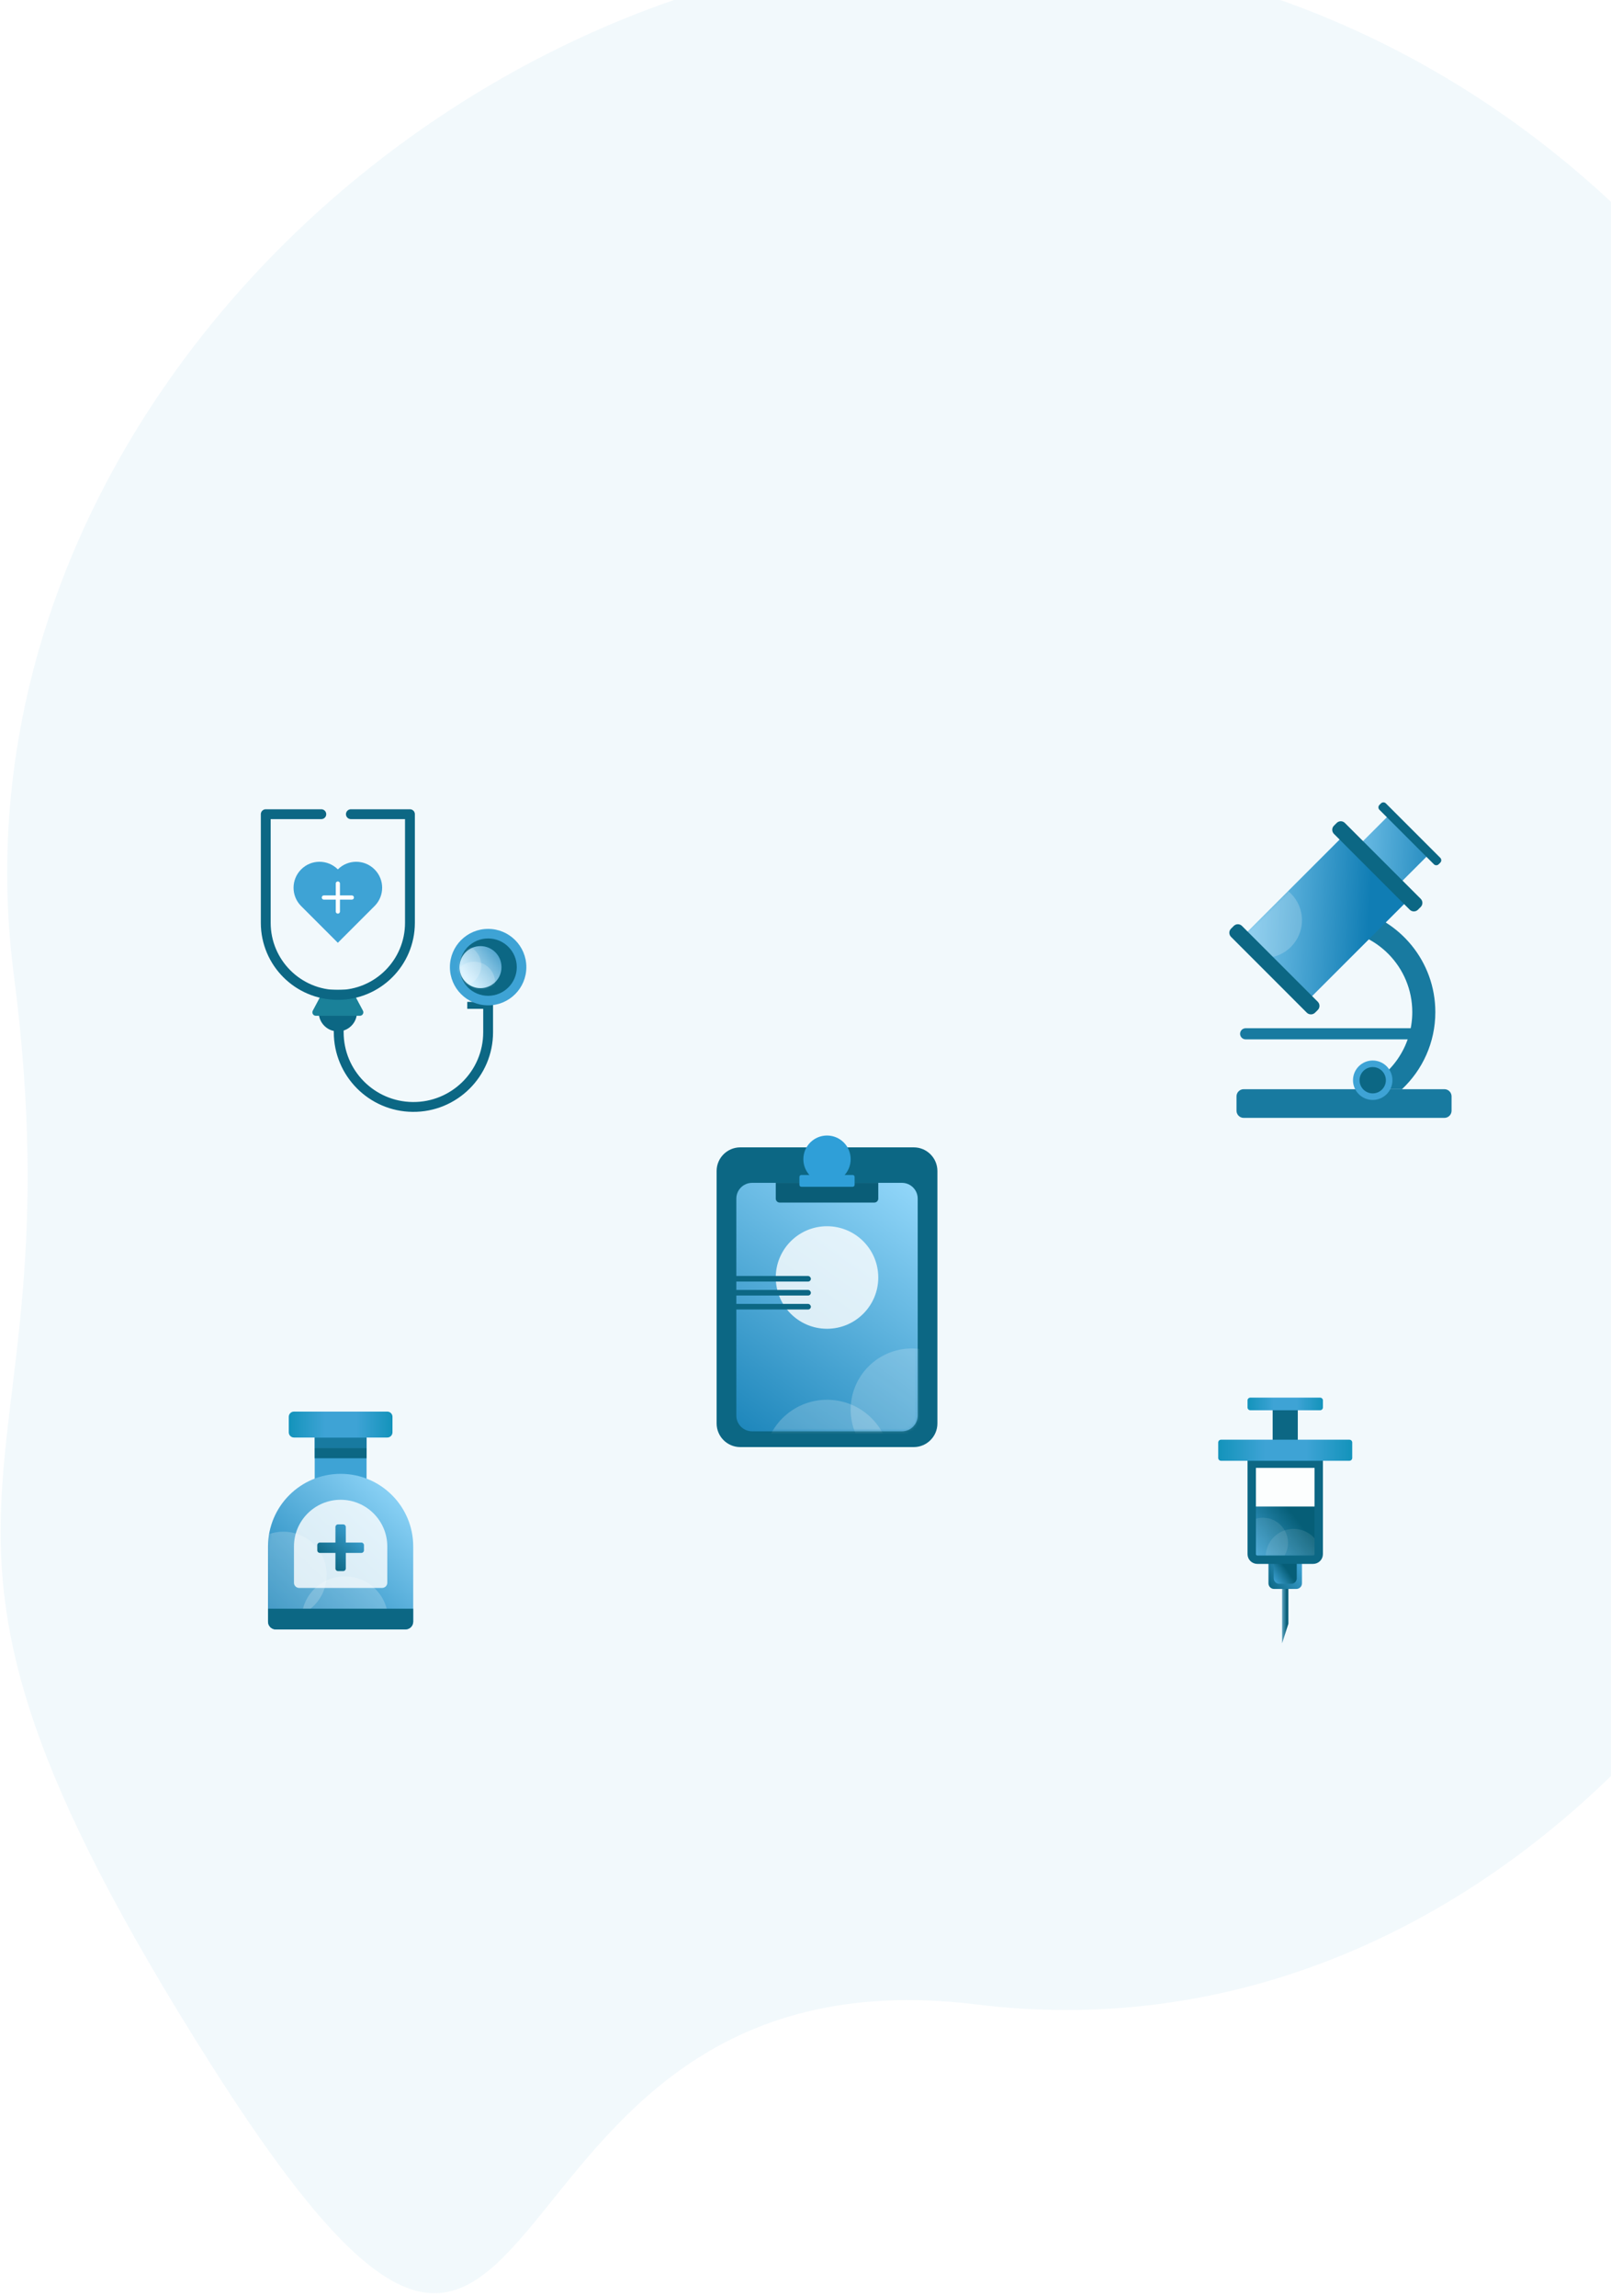 <svg width="577" height="822" viewBox="0 0 577 822" fill="none" xmlns="http://www.w3.org/2000/svg">
<path d="M694.859 349C694.859 552.027 540.592 741.232 349.901 717.732C159.209 694.232 206.475 945.732 75.359 738.887C-55.757 532.042 30.118 542.598 4.942 349C-20.233 155.402 159.385 -18.613 349.901 -18.613C540.416 -18.613 694.859 145.973 694.859 349Z" fill="#D0E9F7" fill-opacity="0.27"/>
<g clip-path="url(#clip0_454_220)" filter="url(#filter0_d_454_220)">
<path d="M464.818 502.317H455.818V520.407H464.818V502.317Z" fill="#0C6784"/>
<path d="M461.448 581.397L459.198 588.437V565.537H461.448V581.397Z" fill="url(#paint0_linear_454_220)"/>
<path opacity="0.8" d="M472.318 522.297H448.318V545.567H472.318V522.297Z" fill="white"/>
<path d="M472.318 539.437H448.318V557.437H472.318V539.437Z" fill="url(#paint1_linear_454_220)"/>
<mask id="mask0_454_220" style="mask-type:alpha" maskUnits="userSpaceOnUse" x="448" y="539" width="25" height="19">
<path d="M472.318 539.437H448.318V557.437H472.318V539.437Z" fill="url(#paint2_linear_454_220)"/>
</mask>
<g mask="url(#mask0_454_220)">
<circle cx="452.318" cy="552.437" r="9" fill="white" fill-opacity="0.1"/>
<circle cx="463.318" cy="557.437" r="10" fill="white" fill-opacity="0.1"/>
</g>
<path d="M472.818 504.957H447.818C447.268 504.957 446.818 504.507 446.818 503.957V501.437C446.818 500.887 447.268 500.437 447.818 500.437H472.818C473.368 500.437 473.818 500.887 473.818 501.437V503.957C473.818 504.507 473.368 504.957 472.818 504.957Z" fill="url(#paint3_linear_454_220)"/>
<path d="M464.318 568.937H456.318C455.218 568.937 454.318 568.037 454.318 566.937V558.857H466.318V566.937C466.318 568.037 465.418 568.937 464.318 568.937Z" fill="url(#paint4_linear_454_220)"/>
<path d="M462.448 567.107H458.198C457.098 567.107 456.198 566.207 456.198 565.107V558.377H464.448V565.107C464.448 566.217 463.548 567.107 462.448 567.107Z" fill="url(#paint5_linear_454_220)"/>
<path d="M470.318 558.477H450.318C449.218 558.477 448.318 557.577 448.318 556.477V524.087H472.318V556.477C472.318 557.577 471.418 558.477 470.318 558.477Z" stroke="#0C6784" stroke-width="3" stroke-miterlimit="10"/>
<path d="M483.318 523.047H437.318C436.768 523.047 436.318 522.597 436.318 522.047V516.507C436.318 515.957 436.768 515.507 437.318 515.507H483.318C483.868 515.507 484.318 515.957 484.318 516.507V522.047C484.318 522.597 483.868 523.047 483.318 523.047Z" fill="url(#paint6_linear_454_220)"/>
</g>
<g filter="url(#filter1_d_454_220)">
<path d="M176.072 358.734H167.361V361.223H176.072V358.734Z" fill="#0C6784"/>
<path d="M121.316 366.823V369.599C121.316 384.258 133.113 396.193 147.785 396.355C162.669 396.516 174.828 384.495 174.828 369.599V357.49" stroke="#0C6784" stroke-width="3.525" stroke-miterlimit="10"/>
<path d="M121.004 369.312C117.221 369.312 114.16 366.251 114.16 362.468V361.846H127.849V362.468C127.849 366.251 124.788 369.312 121.004 369.312Z" fill="#0C6784"/>
<path d="M115.678 355.038L112.032 361.883C111.584 362.717 112.181 363.712 113.127 363.712H128.894C129.828 363.712 130.438 362.717 129.989 361.883L126.343 355.038C126.132 354.628 125.709 354.379 125.248 354.379H116.786C116.313 354.379 115.89 354.628 115.678 355.038Z" fill="#1A8199"/>
<path d="M125.671 291.533H146.827V330.423C146.827 344.684 135.266 356.245 121.004 356.245C106.743 356.245 95.182 344.684 95.182 330.423V291.533H115.081" stroke="#0C6784" stroke-width="3.525" stroke-miterlimit="10" stroke-linecap="round" stroke-linejoin="round"/>
<path d="M134.146 311.295C130.512 307.661 124.626 307.661 121.004 311.295C117.371 307.661 111.484 307.661 107.863 311.295C104.241 314.929 104.229 320.815 107.863 324.437L121.004 337.578L134.146 324.437C137.78 320.803 137.78 314.917 134.146 311.295Z" fill="#3EA3D5"/>
<path d="M174.828 359.979C182.388 359.979 188.517 353.85 188.517 346.29C188.517 338.729 182.388 332.601 174.828 332.601C167.267 332.601 161.139 338.729 161.139 346.29C161.139 353.85 167.267 359.979 174.828 359.979Z" fill="#3EA3D5"/>
<path d="M174.828 356.557C180.498 356.557 185.094 351.96 185.094 346.29C185.094 340.62 180.498 336.023 174.828 336.023C169.157 336.023 164.561 340.62 164.561 346.29C164.561 351.96 169.157 356.557 174.828 356.557Z" fill="#0C6784"/>
<path d="M172.09 353.819C176.248 353.819 179.619 350.448 179.619 346.29C179.619 342.132 176.248 338.761 172.09 338.761C167.932 338.761 164.561 342.132 164.561 346.29C164.561 350.448 167.932 353.819 172.09 353.819Z" fill="url(#paint7_linear_454_220)"/>
<mask id="mask1_454_220" style="mask-type:alpha" maskUnits="userSpaceOnUse" x="164" y="338" width="16" height="16">
<path d="M172.09 353.819C176.248 353.819 179.619 350.448 179.619 346.29C179.619 342.132 176.248 338.761 172.09 338.761C167.932 338.761 164.561 342.132 164.561 346.29C164.561 350.448 167.932 353.819 172.09 353.819Z" fill="url(#paint8_linear_454_220)"/>
</mask>
<g mask="url(#mask1_454_220)">
<path d="M169.822 359.413C173.98 359.413 177.351 356.043 177.351 351.884C177.351 347.726 173.98 344.355 169.822 344.355C165.663 344.355 162.293 347.726 162.293 351.884C162.293 356.043 165.663 359.413 169.822 359.413Z" fill="white" fill-opacity="0.2"/>
<path d="M164.844 353.191C169.002 353.191 172.373 349.82 172.373 345.662C172.373 341.504 169.002 338.133 164.844 338.133C160.686 338.133 157.315 341.504 157.315 345.662C157.315 349.82 160.686 353.191 164.844 353.191Z" fill="white" fill-opacity="0.2"/>
</g>
<path d="M115.995 321.369H126.013" stroke="white" stroke-width="1.5" stroke-miterlimit="10" stroke-linecap="round" stroke-linejoin="round"/>
<path d="M121.005 316.36V326.378" stroke="white" stroke-width="1.5" stroke-miterlimit="10" stroke-linecap="round" stroke-linejoin="round"/>
</g>
<g filter="url(#filter2_d_454_220)">
<path d="M505.827 362.397C505.827 374.965 497.983 385.698 486.929 389.999H502.13C509.486 383.092 514.082 373.284 514.082 362.397C514.082 344.257 501.321 329.095 484.285 325.397L476.877 332.805C492.937 333.164 505.827 346.272 505.827 362.397Z" fill="#187AA0"/>
<path d="M517.33 400.27H445.436C444.024 400.27 442.869 399.114 442.869 397.702V392.567C442.869 391.154 444.024 389.999 445.436 389.999H517.33C518.742 389.999 519.898 391.154 519.898 392.567V397.702C519.898 399.114 518.742 400.27 517.33 400.27Z" fill="#187AA0"/>
<path d="M505.009 321.607L481.906 298.504L445.34 335.07L468.443 358.173L505.009 321.607Z" fill="url(#paint9_linear_454_220)"/>
<mask id="mask2_454_220" style="mask-type:alpha" maskUnits="userSpaceOnUse" x="445" y="298" width="61" height="61">
<path d="M505.009 321.607L481.906 298.504L445.34 335.07L468.443 358.173L505.009 321.607Z" fill="url(#paint10_linear_454_220)"/>
</mask>
<g mask="url(#mask2_454_220)">
<circle cx="445.318" cy="312" r="15" fill="white" fill-opacity="0.2"/>
<circle cx="452.818" cy="329.5" r="13.5" fill="white" fill-opacity="0.2"/>
</g>
<path d="M511.685 305.991L497.523 291.829L486.076 303.276L500.238 317.438L511.685 305.991Z" fill="url(#paint11_linear_454_220)"/>
<path d="M504.916 325.731L477.776 298.591C476.954 297.77 476.954 296.447 477.776 295.638L478.739 294.676C479.56 293.854 480.882 293.854 481.691 294.676L508.831 321.815C509.653 322.637 509.653 323.959 508.831 324.768L507.868 325.731C507.059 326.54 505.737 326.54 504.916 325.731Z" fill="#0C6784"/>
<path d="M513.556 309.452L494.055 289.951C493.579 289.476 493.579 288.693 494.055 288.218L494.619 287.653C495.094 287.178 495.878 287.178 496.353 287.653L515.854 307.154C516.329 307.629 516.329 308.412 515.854 308.887L515.289 309.452C514.814 309.94 514.031 309.94 513.556 309.452Z" fill="#0C6784"/>
<path d="M468.044 362.602L440.917 335.463C440.096 334.641 440.096 333.319 440.917 332.51L441.88 331.547C442.702 330.725 444.024 330.725 444.833 331.547L471.973 358.687C472.794 359.508 472.794 360.831 471.973 361.64L471.01 362.602C470.188 363.411 468.866 363.411 468.044 362.602Z" fill="#0C6784"/>
<path d="M508.279 372.154H446.142C445.043 372.154 444.152 371.263 444.152 370.164C444.152 369.065 445.043 368.174 446.142 368.174H508.279C509.378 368.174 510.269 369.065 510.269 370.164C510.269 371.263 509.378 372.154 508.279 372.154Z" fill="#187AA0"/>
<path d="M491.654 393.85C495.553 393.85 498.715 390.689 498.715 386.789C498.715 382.89 495.553 379.728 491.654 379.728C487.754 379.728 484.593 382.89 484.593 386.789C484.593 390.689 487.754 393.85 491.654 393.85Z" fill="#3EA3D5"/>
<path d="M491.654 391.501C494.256 391.501 496.365 389.392 496.365 386.789C496.365 384.187 494.256 382.078 491.654 382.078C489.052 382.078 486.942 384.187 486.942 386.789C486.942 389.392 489.052 391.501 491.654 391.501Z" fill="#0C6784"/>
</g>
<g clip-path="url(#clip1_454_220)" filter="url(#filter3_d_454_220)">
<path d="M131.286 511.009H112.714V542.58H131.286V511.009Z" fill="#3EA3D5"/>
<path d="M145.214 583.437H98.786C97.244 583.437 96 582.193 96 580.651V553.723C96 539.367 107.644 527.723 122 527.723C136.356 527.723 148 539.367 148 553.723V580.651C148 582.193 146.756 583.437 145.214 583.437Z" fill="url(#paint12_linear_454_220)"/>
<mask id="mask3_454_220" style="mask-type:alpha" maskUnits="userSpaceOnUse" x="96" y="527" width="52" height="57">
<path d="M145.214 583.437H98.786C97.244 583.437 96 582.193 96 580.651V553.723C96 539.367 107.644 527.723 122 527.723C136.356 527.723 148 539.367 148 553.723V580.651C148 582.193 146.756 583.437 145.214 583.437Z" fill="#C4C4C4"/>
</mask>
<g mask="url(#mask3_454_220)">
<circle cx="101.5" cy="563.937" r="15.5" fill="white" fill-opacity="0.2"/>
<circle cx="123.5" cy="579.937" r="15.5" fill="white" fill-opacity="0.2"/>
</g>
<path opacity="0.8" d="M107.143 568.58C106.117 568.58 105.286 567.749 105.286 566.723V553.723C105.286 544.502 112.779 537.009 122 537.009C131.221 537.009 138.714 544.502 138.714 553.723V566.723C138.714 567.749 137.883 568.58 136.857 568.58H107.143Z" fill="white"/>
<path d="M145.214 583.437H98.786C97.244 583.437 96 582.193 96 580.651V576.009H148V580.651C148 582.193 146.756 583.437 145.214 583.437Z" fill="#0C6784"/>
<path d="M131.286 514.723H112.714V518.437H131.286V514.723Z" fill="#187AA0"/>
<path d="M131.286 518.437H112.714V522.151H131.286V518.437Z" fill="#0C6784"/>
<path d="M123.857 556.044V561.616C123.857 562.129 123.441 562.544 122.929 562.544H121.071C120.559 562.544 120.143 562.129 120.143 561.616V556.044H114.571C114.059 556.044 113.643 555.629 113.643 555.116V553.259C113.643 552.746 114.059 552.33 114.571 552.33H120.143V546.759C120.143 546.246 120.559 545.83 121.071 545.83H122.929C123.441 545.83 123.857 546.246 123.857 546.759V552.33H129.429C129.941 552.33 130.357 552.746 130.357 553.259V555.116C130.357 555.629 129.941 556.044 129.429 556.044H123.857Z" fill="url(#paint13_linear_454_220)"/>
<path d="M138.714 514.723H105.286C104.264 514.723 103.429 513.887 103.429 512.866V507.294C103.429 506.273 104.264 505.437 105.286 505.437H138.714C139.736 505.437 140.571 506.273 140.571 507.294V512.866C140.571 513.887 139.736 514.723 138.714 514.723Z" fill="url(#paint14_linear_454_220)"/>
</g>
<g filter="url(#filter4_d_454_220)">
<path d="M327.272 518.147H265.139C260.465 518.147 256.666 514.348 256.666 509.674V419.299C256.666 414.625 260.465 410.826 265.139 410.826H327.272C331.946 410.826 335.744 414.625 335.744 419.299V509.674C335.744 514.348 331.946 518.147 327.272 518.147Z" fill="#0C6784"/>
<path d="M323.035 512.498H269.375C266.254 512.498 263.727 509.971 263.727 506.85V429.184C263.727 426.063 266.254 423.535 269.375 423.535H323.035C326.156 423.535 328.684 426.063 328.684 429.184V506.85C328.684 509.971 326.156 512.498 323.035 512.498Z" fill="url(#paint15_linear_454_220)"/>
<mask id="mask4_454_220" style="mask-type:alpha" maskUnits="userSpaceOnUse" x="263" y="423" width="66" height="90">
<path d="M323.035 512.498H269.375C266.254 512.498 263.727 509.971 263.727 506.85V429.184C263.727 426.063 266.254 423.535 269.375 423.535H323.035C326.156 423.535 328.684 426.063 328.684 429.184V506.85C328.684 509.971 326.156 512.498 323.035 512.498Z" fill="url(#paint16_linear_454_220)"/>
</mask>
<g mask="url(#mask4_454_220)">
<ellipse cx="296.205" cy="523.795" rx="22.594" ry="22.594" fill="white" fill-opacity="0.2"/>
<ellipse cx="326.566" cy="504.732" rx="21.888" ry="21.888" fill="white" fill-opacity="0.2"/>
</g>
<path d="M313.151 430.596H279.26C278.483 430.596 277.848 429.96 277.848 429.184V423.535H314.563V429.184C314.563 429.96 313.927 430.596 313.151 430.596Z" fill="#0A5D77"/>
<path d="M305.384 424.947H287.026C286.631 424.947 286.32 424.637 286.32 424.241V421.417C286.32 421.022 286.631 420.711 287.026 420.711H305.384C305.779 420.711 306.09 421.022 306.09 421.417V424.241C306.09 424.637 305.779 424.947 305.384 424.947Z" fill="#2F9FD8"/>
<path d="M296.205 423.535C300.885 423.535 304.678 419.742 304.678 415.063C304.678 410.383 300.885 406.59 296.205 406.59C291.526 406.59 287.733 410.383 287.733 415.063C287.733 419.742 291.526 423.535 296.205 423.535Z" fill="#2F9FD8"/>
<path opacity="0.8" d="M296.205 475.783C306.344 475.783 314.563 467.565 314.563 457.426C314.563 447.287 306.344 439.068 296.205 439.068C286.067 439.068 277.848 447.287 277.848 457.426C277.848 467.565 286.067 475.783 296.205 475.783Z" fill="white"/>
<rect x="262.424" y="456.881" width="28" height="2" rx="1" fill="#0C6784"/>
<rect x="262.424" y="461.881" width="28" height="2" rx="1" fill="#0C6784"/>
<rect x="262.424" y="466.881" width="28" height="2" rx="1" fill="#0C6784"/>
</g>
<defs>
<filter id="filter0_d_454_220" x="414.318" y="478.437" width="92" height="132" filterUnits="userSpaceOnUse" color-interpolation-filters="sRGB">
<feFlood flood-opacity="0" result="BackgroundImageFix"/>
<feColorMatrix in="SourceAlpha" type="matrix" values="0 0 0 0 0 0 0 0 0 0 0 0 0 0 0 0 0 0 127 0" result="hardAlpha"/>
<feOffset/>
<feGaussianBlur stdDeviation="11"/>
<feColorMatrix type="matrix" values="0 0 0 0 0.047 0 0 0 0 0.404 0 0 0 0 0.518 0 0 0 0.7 0"/>
<feBlend mode="normal" in2="BackgroundImageFix" result="effect1_dropShadow_454_220"/>
<feBlend mode="normal" in="SourceGraphic" in2="effect1_dropShadow_454_220" result="shape"/>
</filter>
<filter id="filter1_d_454_220" x="74.031" y="270.382" width="133.874" height="147.125" filterUnits="userSpaceOnUse" color-interpolation-filters="sRGB">
<feFlood flood-opacity="0" result="BackgroundImageFix"/>
<feColorMatrix in="SourceAlpha" type="matrix" values="0 0 0 0 0 0 0 0 0 0 0 0 0 0 0 0 0 0 127 0" result="hardAlpha"/>
<feOffset/>
<feGaussianBlur stdDeviation="9.694"/>
<feColorMatrix type="matrix" values="0 0 0 0 0.047 0 0 0 0 0.404 0 0 0 0 0.518 0 0 0 0.7 0"/>
<feBlend mode="normal" in2="BackgroundImageFix" result="effect1_dropShadow_454_220"/>
<feBlend mode="normal" in="SourceGraphic" in2="effect1_dropShadow_454_220" result="shape"/>
</filter>
<filter id="filter2_d_454_220" x="418.301" y="265.297" width="123.597" height="156.973" filterUnits="userSpaceOnUse" color-interpolation-filters="sRGB">
<feFlood flood-opacity="0" result="BackgroundImageFix"/>
<feColorMatrix in="SourceAlpha" type="matrix" values="0 0 0 0 0 0 0 0 0 0 0 0 0 0 0 0 0 0 127 0" result="hardAlpha"/>
<feOffset/>
<feGaussianBlur stdDeviation="11"/>
<feColorMatrix type="matrix" values="0 0 0 0 0.047 0 0 0 0 0.404 0 0 0 0 0.518 0 0 0 0.7 0"/>
<feBlend mode="normal" in2="BackgroundImageFix" result="effect1_dropShadow_454_220"/>
<feBlend mode="normal" in="SourceGraphic" in2="effect1_dropShadow_454_220" result="shape"/>
</filter>
<filter id="filter3_d_454_220" x="75.571" y="485.009" width="92.857" height="118.857" filterUnits="userSpaceOnUse" color-interpolation-filters="sRGB">
<feFlood flood-opacity="0" result="BackgroundImageFix"/>
<feColorMatrix in="SourceAlpha" type="matrix" values="0 0 0 0 0 0 0 0 0 0 0 0 0 0 0 0 0 0 127 0" result="hardAlpha"/>
<feOffset/>
<feGaussianBlur stdDeviation="10.214"/>
<feColorMatrix type="matrix" values="0 0 0 0 0.047 0 0 0 0 0.404 0 0 0 0 0.518 0 0 0 0.7 0"/>
<feBlend mode="normal" in2="BackgroundImageFix" result="effect1_dropShadow_454_220"/>
<feBlend mode="normal" in="SourceGraphic" in2="effect1_dropShadow_454_220" result="shape"/>
</filter>
<filter id="filter4_d_454_220" x="237.229" y="387.153" width="117.952" height="150.431" filterUnits="userSpaceOnUse" color-interpolation-filters="sRGB">
<feFlood flood-opacity="0" result="BackgroundImageFix"/>
<feColorMatrix in="SourceAlpha" type="matrix" values="0 0 0 0 0 0 0 0 0 0 0 0 0 0 0 0 0 0 127 0" result="hardAlpha"/>
<feOffset/>
<feGaussianBlur stdDeviation="9.719"/>
<feColorMatrix type="matrix" values="0 0 0 0 0.047 0 0 0 0 0.404 0 0 0 0 0.518 0 0 0 0.7 0"/>
<feBlend mode="normal" in2="BackgroundImageFix" result="effect1_dropShadow_454_220"/>
<feBlend mode="normal" in="SourceGraphic" in2="effect1_dropShadow_454_220" result="shape"/>
</filter>
<linearGradient id="paint0_linear_454_220" x1="458.318" y1="577.437" x2="461.318" y2="577.437" gradientUnits="userSpaceOnUse">
<stop stop-color="#8EC8E6"/>
<stop offset="0.854" stop-color="#065E77"/>
</linearGradient>
<linearGradient id="paint1_linear_454_220" x1="449.318" y1="557.437" x2="465.318" y2="544.937" gradientUnits="userSpaceOnUse">
<stop stop-color="#3EA3D5"/>
<stop offset="1" stop-color="#065E77"/>
</linearGradient>
<linearGradient id="paint2_linear_454_220" x1="449.318" y1="557.437" x2="465.318" y2="544.937" gradientUnits="userSpaceOnUse">
<stop stop-color="#3EA3D5"/>
<stop offset="1" stop-color="#065E77"/>
</linearGradient>
<linearGradient id="paint3_linear_454_220" x1="446.818" y1="502.793" x2="473.818" y2="502.793" gradientUnits="userSpaceOnUse">
<stop stop-color="#1393BB"/>
<stop offset="0.349" stop-color="#3EA3D5"/>
<stop offset="0.656" stop-color="#3EA3D5"/>
<stop offset="1" stop-color="#1393BB"/>
</linearGradient>
<linearGradient id="paint4_linear_454_220" x1="466.318" y1="560.437" x2="454.318" y2="568.437" gradientUnits="userSpaceOnUse">
<stop stop-color="#3EA3D5"/>
<stop offset="1" stop-color="#0C6784"/>
</linearGradient>
<linearGradient id="paint5_linear_454_220" x1="456.818" y1="567.437" x2="462.081" y2="563.73" gradientUnits="userSpaceOnUse">
<stop stop-color="#3EA3D5"/>
<stop offset="1" stop-color="#065E77"/>
</linearGradient>
<linearGradient id="paint6_linear_454_220" x1="436.318" y1="519.437" x2="484.318" y2="519.437" gradientUnits="userSpaceOnUse">
<stop stop-color="#1393BB"/>
<stop offset="0.349" stop-color="#3EA3D5"/>
<stop offset="0.656" stop-color="#3EA3D5"/>
<stop offset="1" stop-color="#1393BB"/>
</linearGradient>
<linearGradient id="paint7_linear_454_220" x1="166.739" y1="350.023" x2="184.161" y2="336.956" gradientUnits="userSpaceOnUse">
<stop stop-color="#CFEFFF"/>
<stop offset="1" stop-color="#107DB4"/>
</linearGradient>
<linearGradient id="paint8_linear_454_220" x1="166.739" y1="350.023" x2="184.161" y2="336.956" gradientUnits="userSpaceOnUse">
<stop stop-color="#ADE4FF"/>
<stop offset="1" stop-color="#107DB4"/>
</linearGradient>
<linearGradient id="paint9_linear_454_220" x1="436.324" y1="340.251" x2="500.245" y2="344.612" gradientUnits="userSpaceOnUse">
<stop stop-color="#91D6F9"/>
<stop offset="0.829" stop-color="#107DB4"/>
</linearGradient>
<linearGradient id="paint10_linear_454_220" x1="436.324" y1="340.251" x2="500.245" y2="344.612" gradientUnits="userSpaceOnUse">
<stop stop-color="#91D6F9"/>
<stop offset="0.829" stop-color="#107DB4"/>
</linearGradient>
<linearGradient id="paint11_linear_454_220" x1="472.333" y1="302.83" x2="521.051" y2="305.654" gradientUnits="userSpaceOnUse">
<stop stop-color="#91D6F9"/>
<stop offset="1" stop-color="#107DB4"/>
</linearGradient>
<linearGradient id="paint12_linear_454_220" x1="97.5" y1="583.437" x2="145" y2="533.437" gradientUnits="userSpaceOnUse">
<stop stop-color="#107DB4"/>
<stop offset="1" stop-color="#91D6F9"/>
</linearGradient>
<linearGradient id="paint13_linear_454_220" x1="128.036" y1="547.223" x2="115.036" y2="561.151" gradientUnits="userSpaceOnUse">
<stop offset="0.006" stop-color="#3EA3D5"/>
<stop offset="1" stop-color="#065E77"/>
</linearGradient>
<linearGradient id="paint14_linear_454_220" x1="103.429" y1="510.277" x2="140.571" y2="510.277" gradientUnits="userSpaceOnUse">
<stop stop-color="#1393BB"/>
<stop offset="0.349" stop-color="#3EA3D5"/>
<stop offset="0.656" stop-color="#3EA3D5"/>
<stop offset="1" stop-color="#1393BB"/>
</linearGradient>
<linearGradient id="paint15_linear_454_220" x1="258.784" y1="523.089" x2="327.978" y2="425.653" gradientUnits="userSpaceOnUse">
<stop stop-color="#107DB4"/>
<stop offset="1" stop-color="#91D6F9"/>
</linearGradient>
<linearGradient id="paint16_linear_454_220" x1="258.784" y1="523.089" x2="327.978" y2="425.653" gradientUnits="userSpaceOnUse">
<stop stop-color="#107DB4"/>
<stop offset="0.562" stop-color="#91D6F9"/>
<stop offset="1" stop-color="#DEF2FC"/>
</linearGradient>
<clipPath id="clip0_454_220">
<rect width="48" height="88" fill="white" transform="translate(436.318 500.437)"/>
</clipPath>
<clipPath id="clip1_454_220">
<rect width="52" height="78" fill="white" transform="translate(96 505.437)"/>
</clipPath>
</defs>
</svg>
